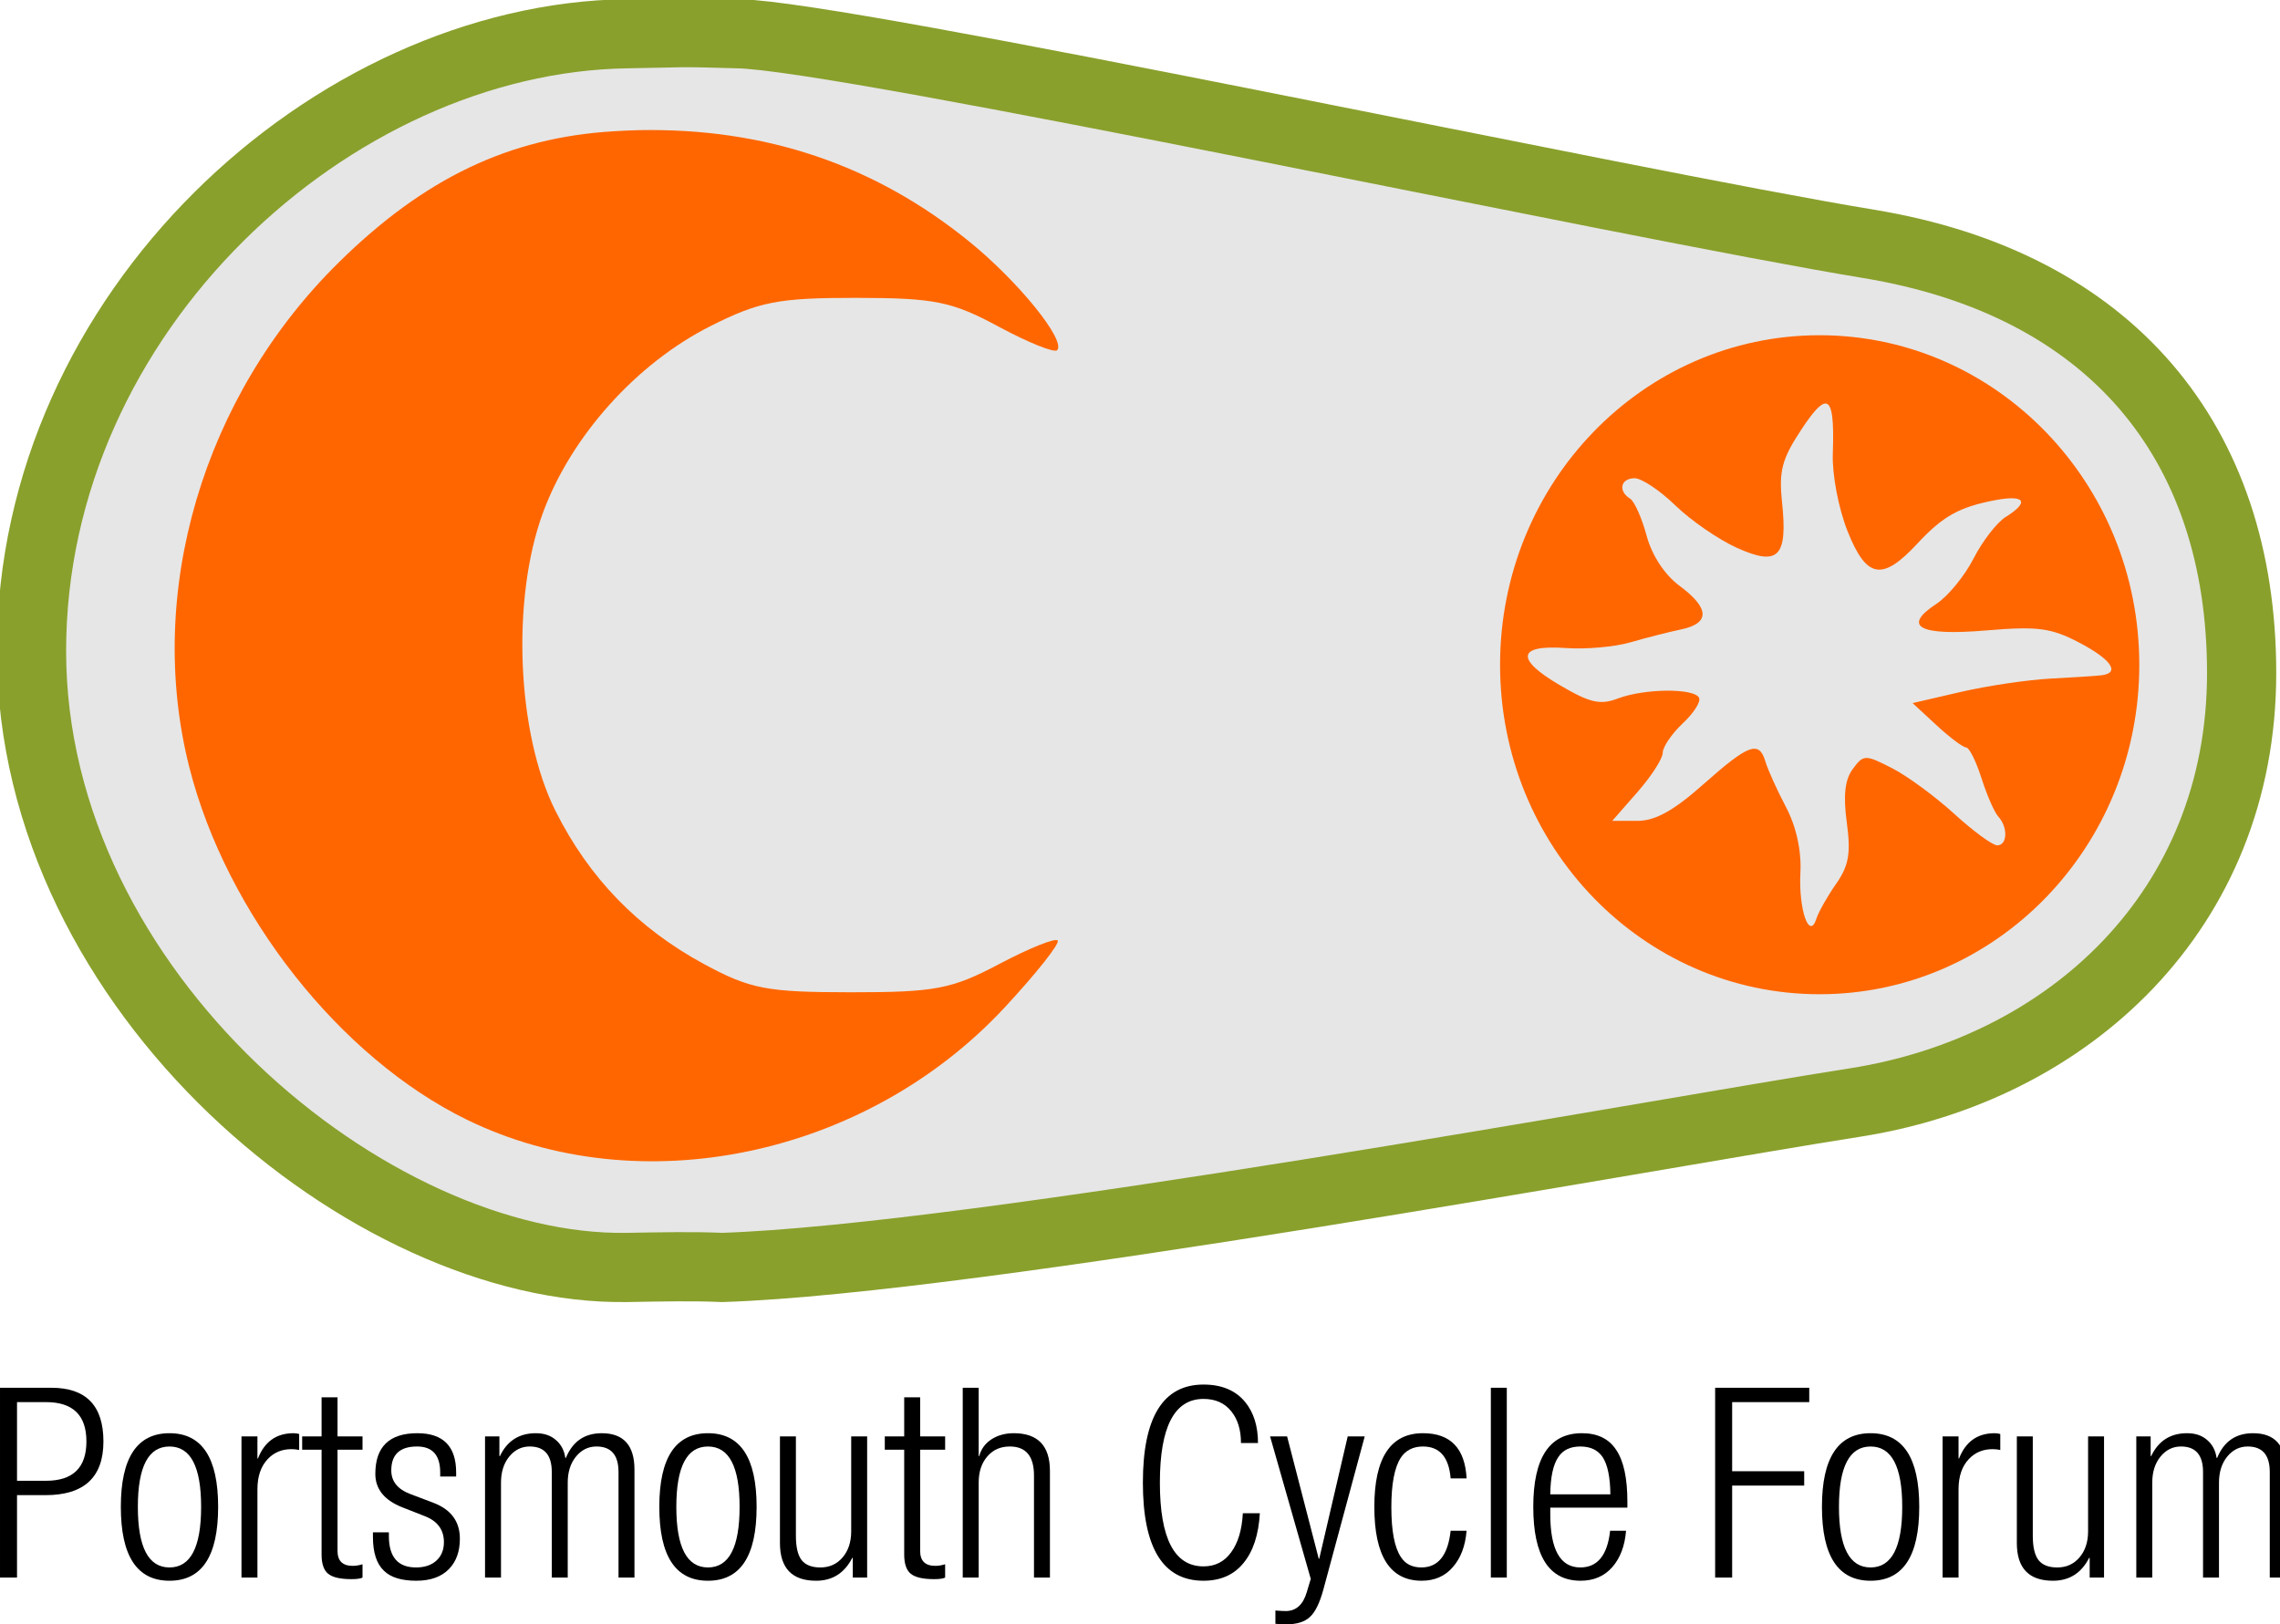 <?xml version="1.0" encoding="UTF-8" standalone="no"?>
<!-- Created with Inkscape (http://www.inkscape.org/) -->

<svg
   xmlns:dc="http://purl.org/dc/elements/1.1/"
   xmlns:cc="http://creativecommons.org/ns#"
   xmlns:rdf="http://www.w3.org/1999/02/22-rdf-syntax-ns#"
   xmlns:svg="http://www.w3.org/2000/svg"
   xmlns="http://www.w3.org/2000/svg"
   xmlns:sodipodi="http://sodipodi.sourceforge.net/DTD/sodipodi-0.dtd"
   xmlns:inkscape="http://www.inkscape.org/namespaces/inkscape"
   width="309.614"
   height="220.606"
   id="svg3052"
   version="1.1"
   inkscape:version="0.48.2 r9819"
   sodipodi:docname="pcf_logo_title.svg"
   inkscape:export-filename="/home/jas/Documents/Documents/Cycling/Cycle Forum/Graphics/Logos/Star and Crescent/Bitmap/pcf_logo_title.png"
   inkscape:export-xdpi="299.98764"
   inkscape:export-ydpi="299.98764">
  <defs
     id="defs3054">
    <inkscape:perspective
       sodipodi:type="inkscape:persp3d"
       inkscape:vp_x="0 : 526.18109 : 1"
       inkscape:vp_y="0 : 1000 : 0"
       inkscape:vp_z="744.09448 : 526.18109 : 1"
       inkscape:persp3d-origin="372.04724 : 350.78739 : 1"
       id="perspective3060" />
    <inkscape:perspective
       id="perspective3041"
       inkscape:persp3d-origin="0.5 : 0.33333333 : 1"
       inkscape:vp_z="1 : 0.5 : 1"
       inkscape:vp_y="0 : 1000 : 0"
       inkscape:vp_x="0 : 0.5 : 1"
       sodipodi:type="inkscape:persp3d" />
  </defs>
  <sodipodi:namedview
     id="base"
     pagecolor="#ffffff"
     bordercolor="#666666"
     borderopacity="1.0"
     inkscape:pageopacity="0.0"
     inkscape:pageshadow="2"
     inkscape:zoom="0.35"
     inkscape:cx="-83.571429"
     inkscape:cy="520"
     inkscape:document-units="px"
     inkscape:current-layer="g4368"
     showgrid="false"
     units="mm"
     inkscape:window-width="1680"
     inkscape:window-height="942"
     inkscape:window-x="0"
     inkscape:window-y="25"
     inkscape:window-maximized="1" />
  <g
     inkscape:label="Layer 1"
     inkscape:groupmode="layer"
     id="layer1"
     transform="translate(0,-831.756)">
    <g
       transform="translate(509.192,410.917)"
       id="g4368"
       inkscape:export-filename="/home/jas/Documents/Documents/Cycling/Cycle Forum/Graphics/Logos/Star and Crescent/pcf-logo-title.png"
       inkscape:export-xdpi="299.98764"
       inkscape:export-ydpi="299.98764">
      <g
         inkscape:export-ydpi="36.727825"
         inkscape:export-xdpi="36.727825"
         inkscape:export-filename="/Users/jas/Documents/Documents/Cycling/Cycle Forum/Graphics/Logos/Bitmaps/star_cres_inv.png"
         transform="matrix(1.108,0,0,1.108,-1945.585,-459.417)"
         id="g3423-3">
        <path
           style="color:#000000;fill:#e6e6e6;stroke:#89a02c;stroke-width:8.481;stroke-linecap:square;stroke-linejoin:miter;stroke-miterlimit:4;stroke-opacity:1;stroke-dashoffset:0;marker:none;visibility:visible;display:inline;overflow:visible;enable-background:accumulate"
           d="m 1373.227,798.59 c -36.142,0.524 -72.98,34.129 -72.98,75.66 0,41.961 41.679,76.072 72.98,75.568 4.422,-0.074 8.015,-0.155 11.682,0 31.176,-1.014 113.975,-16.328 138.806,-20.213 26.182,-4.088 47.402,-23.575 47.402,-52.645 0,-28.443 -16.125,-47.737 -45.724,-52.614 -29.599,-4.877 -125.241,-25.509 -138.565,-25.756 -7.864,-0.248 -6.844,-0.095 -13.602,0 z"
           id="path7625-1-6-5-9-8"
           sodipodi:nodetypes="cscccszcs" />
        <path
           style="color:#000000;fill:#ff6600;stroke:none;stroke-width:9.947;marker:none;visibility:visible;display:inline;overflow:visible;enable-background:accumulate"
           d="m 1374.723,810.408 c 15.443,-0.293 28.832,4.229 40.454,13.66 6.039,4.9 11.898,12.154 10.766,13.317 -0.342,0.351 -3.566,-0.949 -7.155,-2.883 -5.74,-3.093 -7.829,-3.525 -17.486,-3.535 -9.532,-0.01 -11.896,0.463 -17.854,3.467 -9.068,4.571 -17.08,13.498 -20.528,22.893 -3.887,10.592 -3.196,27.071 1.538,36.519 4.133,8.249 10.125,14.417 18.255,18.809 5.64,3.047 7.682,3.427 17.954,3.432 10.286,0.006 12.354,-0.378 18.188,-3.467 3.615,-1.913 6.833,-3.213 7.155,-2.883 0.322,0.33 -2.607,4.028 -6.486,8.203 -17.024,18.322 -44.754,24.11 -65.931,13.763 -15.546,-7.595 -29.446,-25.221 -34.002,-43.178 -5.438,-21.432 1.676,-45.508 18.288,-61.883 10.509,-10.36 20.947,-15.337 33.734,-16.097 1.048,-0.062 2.08,-0.118 3.109,-0.137 z"
           id="path7980-4-3-5" />
        <path
           style="color:#000000;fill:#ff6600;stroke:none;stroke-width:14.363;marker:none;visibility:visible;display:inline;overflow:visible;enable-background:accumulate"
           d="m 1519.386,835.547 c -21.634,0 -39.156,18.092 -39.156,40.406 0,22.315 17.522,40.375 39.156,40.375 21.634,0 39.188,-18.06 39.188,-40.375 0,-22.315 -17.554,-40.406 -39.188,-40.406 z m 0.781,8.375 c 0.775,0.093 0.992,2.067 0.844,6.156 -0.092,2.527 0.693,6.692 1.812,9.5 2.313,5.802 4.248,6.146 8.531,1.531 3.145,-3.389 5.166,-4.511 9.562,-5.344 3.661,-0.694 4.239,0.215 1.281,2.062 -1.087,0.679 -2.856,2.974 -3.938,5.094 -1.081,2.119 -3.138,4.629 -4.562,5.562 -4.258,2.79 -2.068,3.943 6.125,3.25 6.279,-0.531 7.923,-0.314 11.344,1.469 3.99,2.079 5.128,3.751 2.75,4.031 -0.688,0.081 -3.5,0.262 -6.25,0.406 -2.75,0.144 -7.668,0.871 -10.938,1.625 l -5.938,1.375 2.938,2.719 c 1.614,1.496 3.25,2.719 3.625,2.719 0.376,0 1.216,1.688 1.875,3.75 0.659,2.062 1.579,4.196 2.062,4.719 1.201,1.297 1.128,3.531 -0.125,3.531 -0.562,0 -2.925,-1.717 -5.25,-3.844 -2.325,-2.126 -5.771,-4.662 -7.656,-5.625 -3.294,-1.683 -3.491,-1.67 -4.812,0.125 -0.961,1.305 -1.168,3.264 -0.719,6.562 0.513,3.769 0.242,5.28 -1.312,7.5 -1.071,1.529 -2.154,3.452 -2.406,4.25 -0.869,2.744 -2.205,-1.065 -1.969,-5.625 0.141,-2.719 -0.515,-5.666 -1.781,-8.062 -1.097,-2.077 -2.215,-4.569 -2.5,-5.531 -0.78,-2.633 -2.045,-2.178 -7.594,2.75 -3.666,3.256 -5.904,4.5 -8.125,4.5 l -3.062,0 3.094,-3.531 c 1.707,-1.944 3.094,-4.103 3.094,-4.812 0,-0.71 1.111,-2.349 2.469,-3.625 1.358,-1.276 2.259,-2.686 1.969,-3.156 -0.721,-1.167 -6.715,-1.1 -9.938,0.125 -2.166,0.824 -3.415,0.531 -7.094,-1.625 -5.5,-3.223 -5.222,-4.983 0.719,-4.562 2.416,0.171 5.95,-0.131 7.875,-0.688 1.925,-0.556 4.737,-1.281 6.25,-1.594 3.563,-0.737 3.513,-2.608 -0.188,-5.344 -1.809,-1.337 -3.381,-3.709 -4.031,-6.125 -0.586,-2.176 -1.496,-4.232 -2.031,-4.562 -1.508,-0.932 -1.162,-2.5 0.562,-2.5 0.852,0 3.105,1.504 5,3.344 1.895,1.84 5.286,4.175 7.531,5.188 5.084,2.292 6.237,1.134 5.531,-5.594 -0.404,-3.851 -0.02,-5.304 2.406,-8.969 1.417,-2.14 2.366,-3.198 2.969,-3.125 z"
           id="path7984-8-8-6" />
      </g>
      <g
         style="font-size:36.103px;font-style:normal;font-variant:normal;font-weight:normal;font-stretch:normal;text-align:start;line-height:125%;writing-mode:lr-tb;text-anchor:start;fill:#000000;fill-opacity:1;stroke:none;font-family:HelveticaNeue LT 47 LightCn;-inkscape-font-specification:HelveticaNeue LT 47 LightCn"
         id="text2871-1-30-1-8-3-0-1">
        <path
           d="m -506.88,611.271 0,10.686 3.935,0 c 3.658,2e-5 5.488,-1.781 5.488,-5.343 -10e-6,-3.562 -1.829,-5.343 -5.488,-5.343 l -3.935,0 m -2.311,23.828 0,-25.778 6.968,0 c 4.717,2e-5 7.076,2.431 7.076,7.293 -2e-5,4.862 -2.623,7.293 -7.87,7.293 l -3.863,0 0,11.192 -2.311,0"
           style="fill:#000000"
           id="path2992" />
        <path
           d="m -492.783,625.496 c -10e-6,-6.667 2.202,-10.001 6.607,-10.001 4.405,2e-5 6.607,3.334 6.607,10.001 -10e-6,6.691 -2.202,10.037 -6.607,10.037 -4.405,0 -6.607,-3.346 -6.607,-10.037 m 2.311,0 c 0,5.488 1.432,8.231 4.296,8.231 2.864,0 4.296,-2.744 4.296,-8.231 -1e-5,-5.464 -1.432,-8.195 -4.296,-8.195 -2.864,2e-5 -4.296,2.732 -4.296,8.195"
           style="fill:#000000"
           id="path2994" />
        <path
           d="m -476.4,635.099 0,-19.171 2.166,0 0,2.997 0.072,0 c 0.891,-2.287 2.503,-3.43 4.838,-3.43 0.265,2e-5 0.517,0.036 0.758,0.108 l 0,2.166 c -0.361,-0.072 -0.71,-0.108 -1.047,-0.108 -1.3,2e-5 -2.371,0.445 -3.213,1.336 -0.939,0.987 -1.408,2.359 -1.408,4.116 l 0,11.986 -2.166,0"
           style="fill:#000000"
           id="path2996" />
        <path
           d="m -465.523,631.958 0,-14.225 -2.636,0 0,-1.805 2.636,0 0,-5.307 2.166,0 0,5.307 3.394,0 0,1.805 -3.394,0 0,13.755 c -10e-6,1.348 0.686,2.022 2.058,2.022 0.433,0 0.878,-0.072 1.336,-0.217 l 0,1.805 c -0.241,0.144 -0.746,0.217 -1.516,0.217 -1.492,0 -2.539,-0.241 -3.141,-0.722 -0.602,-0.481 -0.903,-1.36 -0.903,-2.636"
           style="fill:#000000"
           id="path2998" />
        <path
           d="m -451.508,626.759 -3.033,-1.191 c -2.455,-0.963 -3.683,-2.479 -3.683,-4.549 0,-3.682 1.901,-5.524 5.704,-5.524 3.514,2e-5 5.271,1.781 5.271,5.343 l 0,0.542 -2.166,0 0,-0.542 c -1e-5,-2.359 -1.047,-3.538 -3.141,-3.538 -2.335,2e-5 -3.502,1.083 -3.502,3.249 -10e-6,1.492 0.866,2.563 2.599,3.213 l 3.141,1.191 c 2.383,0.915 3.574,2.539 3.574,4.874 -2e-5,1.709 -0.481,3.069 -1.444,4.08 -1.035,1.083 -2.527,1.625 -4.477,1.625 -2.022,0 -3.49,-0.457 -4.405,-1.372 -0.987,-0.939 -1.48,-2.467 -1.48,-4.585 l 0,-0.614 2.166,0 0,0.505 c 0,2.84 1.228,4.26 3.683,4.26 1.155,0 2.07,-0.301 2.744,-0.903 0.698,-0.626 1.047,-1.468 1.047,-2.527 -1e-5,-1.685 -0.866,-2.864 -2.599,-3.538"
           style="fill:#000000"
           id="path3000" />
        <path
           d="m -443.326,635.099 0,-19.171 1.95,0 0,2.672 0.072,0 c 0.987,-2.07 2.611,-3.105 4.874,-3.105 1.131,2e-5 2.046,0.313 2.744,0.939 0.698,0.602 1.119,1.408 1.264,2.419 l 0.072,0 c 0.915,-2.238 2.539,-3.358 4.874,-3.358 2.96,2e-5 4.441,1.649 4.441,4.946 l 0,14.658 -2.166,0 0,-14.333 c -2e-5,-2.311 -0.999,-3.466 -2.997,-3.466 -1.107,2e-5 -2.034,0.457 -2.78,1.372 -0.746,0.915 -1.119,2.094 -1.119,3.538 l 0,12.889 -2.166,0 0,-14.333 c -10e-6,-2.311 -0.999,-3.466 -2.997,-3.466 -1.107,2e-5 -2.034,0.457 -2.78,1.372 -0.746,0.915 -1.119,2.094 -1.119,3.538 l 0,12.889 -2.166,0"
           style="fill:#000000"
           id="path3002" />
        <path
           d="m -419.661,625.496 c -10e-6,-6.667 2.202,-10.001 6.607,-10.001 4.405,2e-5 6.607,3.334 6.607,10.001 -1e-5,6.691 -2.202,10.037 -6.607,10.037 -4.405,0 -6.607,-3.346 -6.607,-10.037 m 2.311,0 c 0,5.488 1.432,8.231 4.296,8.231 2.864,0 4.296,-2.744 4.296,-8.231 -1e-5,-5.464 -1.432,-8.195 -4.296,-8.195 -2.864,2e-5 -4.296,2.732 -4.296,8.195"
           style="fill:#000000"
           id="path3004" />
        <path
           d="m -403.278,630.406 0,-14.477 2.166,0 0,13.503 c -1e-5,1.54 0.265,2.648 0.794,3.321 0.53,0.65 1.372,0.975 2.527,0.975 1.227,0 2.226,-0.445 2.997,-1.336 0.794,-0.915 1.191,-2.106 1.191,-3.574 l 0,-12.889 2.166,0 0,19.171 -1.95,0 0,-2.672 -0.072,0 c -1.059,2.07 -2.696,3.105 -4.91,3.105 -3.273,0 -4.91,-1.709 -4.91,-5.127"
           style="fill:#000000"
           id="path3006" />
        <path
           d="m -386.406,631.958 0,-14.225 -2.636,0 0,-1.805 2.636,0 0,-5.307 2.166,0 0,5.307 3.394,0 0,1.805 -3.394,0 0,13.755 c -10e-6,1.348 0.686,2.022 2.058,2.022 0.433,0 0.878,-0.072 1.336,-0.217 l 0,1.805 c -0.241,0.144 -0.746,0.217 -1.516,0.217 -1.492,0 -2.539,-0.241 -3.141,-0.722 -0.602,-0.481 -0.903,-1.36 -0.903,-2.636"
           style="fill:#000000"
           id="path3008" />
        <path
           d="m -378.457,635.099 0,-25.778 2.166,0 0,9.278 0.072,0 c 0.265,-0.963 0.818,-1.721 1.661,-2.274 0.866,-0.554 1.877,-0.83 3.033,-0.83 3.273,2e-5 4.91,1.709 4.91,5.127 l 0,14.477 -2.166,0 0,-13.864 c -10e-6,-2.623 -1.095,-3.935 -3.285,-3.935 -1.276,2e-5 -2.299,0.457 -3.069,1.372 -0.77,0.891 -1.155,2.07 -1.155,3.538 l 0,12.889 -2.166,0"
           style="fill:#000000"
           id="path3010" />
        <path
           d="m -340.421,626.362 2.311,0 c -0.169,2.936 -0.915,5.199 -2.238,6.787 -1.3,1.589 -3.105,2.383 -5.415,2.383 -5.488,0 -8.231,-4.441 -8.231,-13.322 0,-8.881 2.744,-13.322 8.231,-13.322 2.479,3e-5 4.368,0.794 5.668,2.383 1.155,1.42 1.733,3.273 1.733,5.56 l -2.311,0 c -10e-6,-1.805 -0.445,-3.249 -1.336,-4.332 -0.891,-1.107 -2.142,-1.661 -3.755,-1.661 -3.947,3e-5 -5.921,3.791 -5.921,11.372 0,7.582 1.974,11.372 5.921,11.372 1.589,0 2.84,-0.638 3.755,-1.913 0.939,-1.276 1.468,-3.045 1.589,-5.307"
           style="fill:#000000"
           id="path3012" />
        <path
           d="m -331.197,635.28 -5.524,-19.351 2.311,0 4.296,16.607 0.072,0 3.863,-16.607 2.311,0 -5.596,20.723 c -0.505,1.877 -1.119,3.141 -1.841,3.791 -0.698,0.674 -1.781,1.011 -3.249,1.011 -0.385,0 -0.866,-0.024 -1.444,-0.072 l 0,-1.805 c 0.626,0.048 1.095,0.072 1.408,0.072 1.396,0 2.347,-0.854 2.852,-2.563 l 0.542,-1.805"
           style="fill:#000000"
           id="path3014" />
        <path
           d="m -312.202,628.745 2.166,0 c -0.169,2.07 -0.794,3.719 -1.877,4.946 -1.059,1.228 -2.467,1.841 -4.224,1.841 -4.284,0 -6.426,-3.346 -6.426,-10.037 0,-6.667 2.202,-10.001 6.607,-10.001 3.731,2e-5 5.704,2.046 5.921,6.138 l -2.166,0 c -0.241,-2.888 -1.492,-4.332 -3.755,-4.332 -1.348,2e-5 -2.359,0.517 -3.033,1.552 -0.842,1.324 -1.264,3.55 -1.264,6.679 0,3.249 0.433,5.512 1.3,6.787 0.602,0.939 1.528,1.408 2.78,1.408 2.287,0 3.61,-1.661 3.971,-4.982"
           style="fill:#000000"
           id="path3016" />
        <path
           d="m -306.741,635.099 0,-25.778 2.166,0 0,25.778 -2.166,0"
           style="fill:#000000"
           id="path3018" />
        <path
           d="m -290.547,628.745 2.166,0 c -0.168,2.07 -0.794,3.719 -1.877,4.946 -1.083,1.228 -2.515,1.841 -4.296,1.841 -4.284,0 -6.426,-3.346 -6.426,-10.037 0,-6.667 2.202,-10.001 6.607,-10.001 2.118,2e-5 3.67,0.758 4.657,2.274 1.011,1.492 1.516,3.839 1.516,7.04 l 0,0.794 -10.47,0 0,0.903 c 0,4.814 1.36,7.221 4.08,7.221 2.335,0 3.683,-1.661 4.044,-4.982 m -8.123,-4.946 8.159,0 c -0.024,-2.335 -0.373,-4.019 -1.047,-5.054 -0.65,-0.963 -1.661,-1.444 -3.033,-1.444 -1.372,2e-5 -2.371,0.481 -2.997,1.444 -0.698,1.035 -1.059,2.72 -1.083,5.054"
           style="fill:#000000"
           id="path3020" />
        <path
           d="m -276.284,635.099 0,-25.778 12.78,0 0,1.95 -10.47,0 0,9.387 9.784,0 0,1.95 -9.784,0 0,12.492 -2.311,0"
           style="fill:#000000"
           id="path3022" />
        <path
           d="m -261.78,625.496 c 0,-6.667 2.202,-10.001 6.607,-10.001 4.405,2e-5 6.607,3.334 6.607,10.001 -2e-5,6.691 -2.202,10.037 -6.607,10.037 -4.405,0 -6.607,-3.346 -6.607,-10.037 m 2.311,0 c 0,5.488 1.432,8.231 4.296,8.231 2.864,0 4.296,-2.744 4.296,-8.231 -1e-5,-5.464 -1.432,-8.195 -4.296,-8.195 -2.864,2e-5 -4.296,2.732 -4.296,8.195"
           style="fill:#000000"
           id="path3024" />
        <path
           d="m -245.397,635.099 0,-19.171 2.166,0 0,2.997 0.072,0 c 0.891,-2.287 2.503,-3.43 4.838,-3.43 0.265,2e-5 0.517,0.036 0.758,0.108 l 0,2.166 c -0.361,-0.072 -0.71,-0.108 -1.047,-0.108 -1.3,2e-5 -2.371,0.445 -3.213,1.336 -0.939,0.987 -1.408,2.359 -1.408,4.116 l 0,11.986 -2.166,0"
           style="fill:#000000"
           id="path3026" />
        <path
           d="m -235.314,630.406 0,-14.477 2.166,0 0,13.503 c -1e-5,1.54 0.265,2.648 0.794,3.321 0.53,0.65 1.372,0.975 2.527,0.975 1.228,0 2.226,-0.445 2.997,-1.336 0.794,-0.915 1.191,-2.106 1.191,-3.574 l 0,-12.889 2.166,0 0,19.171 -1.95,0 0,-2.672 -0.072,0 c -1.059,2.07 -2.696,3.105 -4.91,3.105 -3.273,0 -4.91,-1.709 -4.91,-5.127"
           style="fill:#000000"
           id="path3028" />
        <path
           d="m -219.092,635.099 0,-19.171 1.95,0 0,2.672 0.072,0 c 0.987,-2.07 2.611,-3.105 4.874,-3.105 1.131,2e-5 2.046,0.313 2.744,0.939 0.698,0.602 1.119,1.408 1.264,2.419 l 0.072,0 c 0.915,-2.238 2.539,-3.358 4.874,-3.358 2.96,2e-5 4.441,1.649 4.441,4.946 l 0,14.658 -2.166,0 0,-14.333 c -2e-5,-2.311 -0.999,-3.466 -2.997,-3.466 -1.107,2e-5 -2.034,0.457 -2.78,1.372 -0.746,0.915 -1.119,2.094 -1.119,3.538 l 0,12.889 -2.166,0 0,-14.333 c -1e-5,-2.311 -0.999,-3.466 -2.997,-3.466 -1.107,2e-5 -2.034,0.457 -2.78,1.372 -0.746,0.915 -1.119,2.094 -1.119,3.538 l 0,12.889 -2.166,0"
           style="fill:#000000"
           id="path3030" />
      </g>
    </g>
  </g>
</svg>
